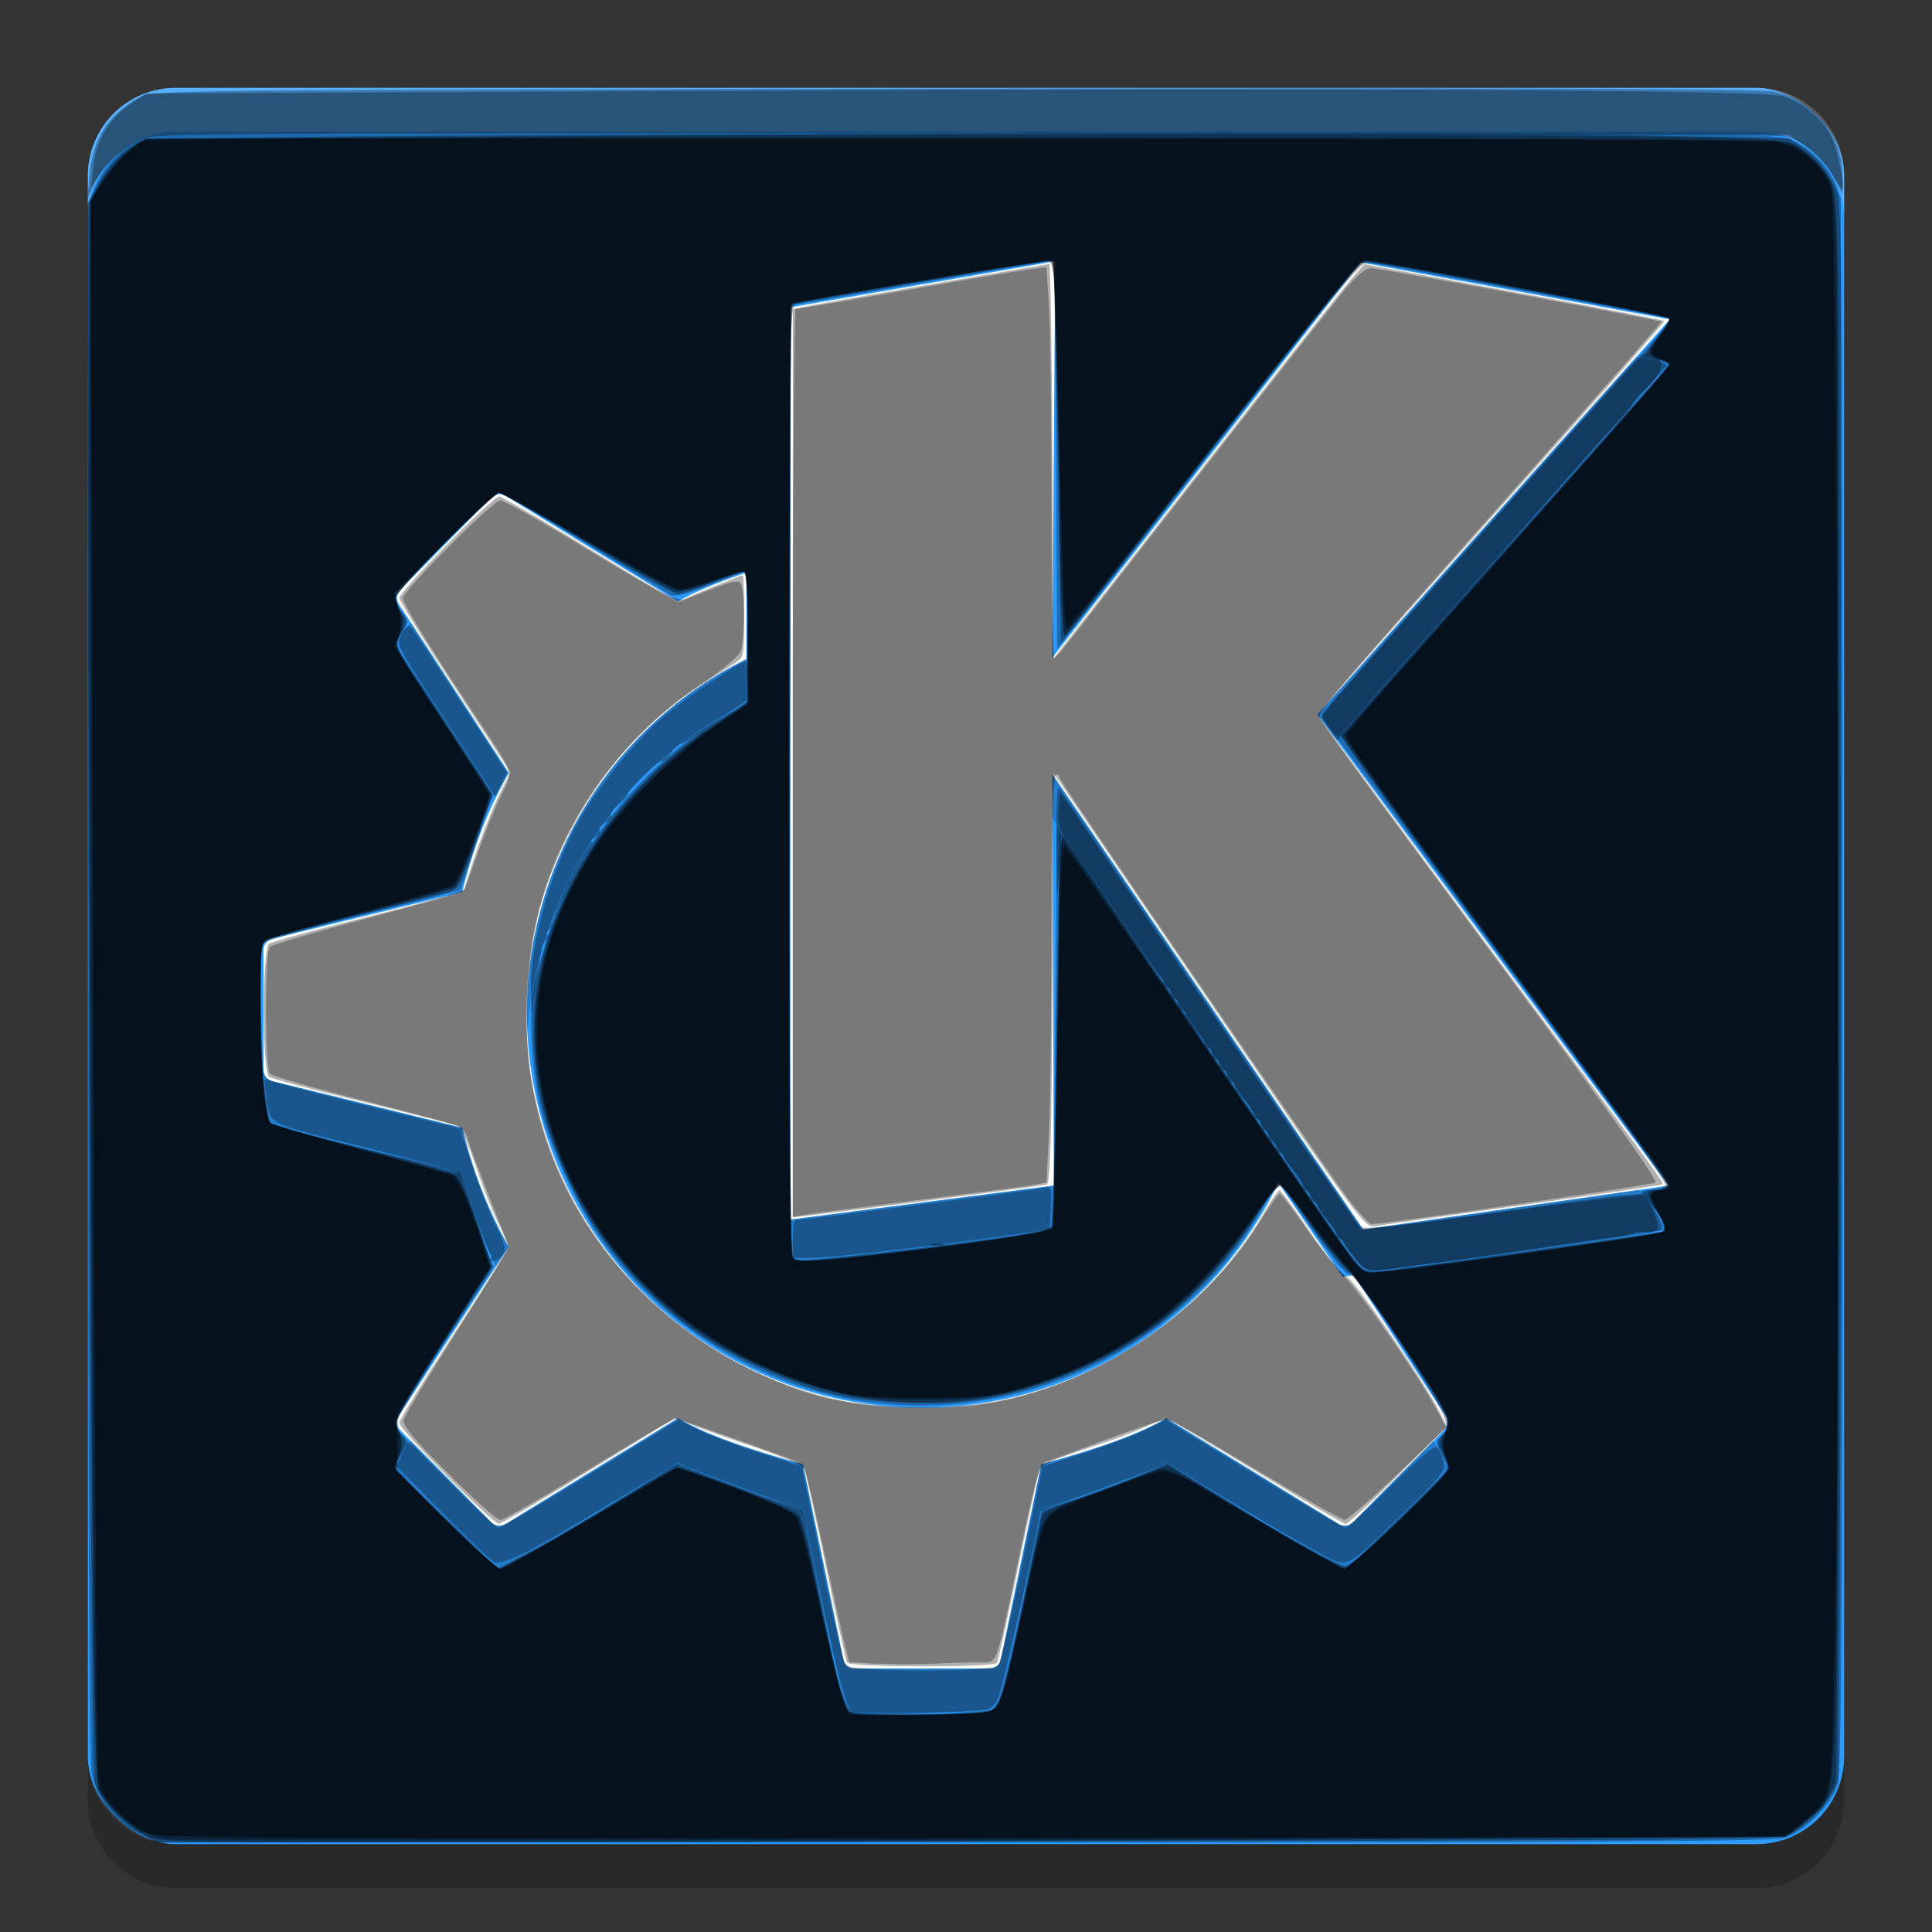 <?xml version="1.0" encoding="UTF-8" standalone="no"?>
<svg
   xmlns:dc="http://purl.org/dc/elements/1.1/"
   xmlns:cc="http://creativecommons.org/ns#"
   xmlns:rdf="http://www.w3.org/1999/02/22-rdf-syntax-ns#"
   xmlns:svg="http://www.w3.org/2000/svg"
   xmlns="http://www.w3.org/2000/svg"
   xmlns:sodipodi="http://sodipodi.sourceforge.net/DTD/sodipodi-0.dtd"
   xmlns:inkscape="http://www.inkscape.org/namespaces/inkscape"
   width="22"
   height="22"
   version="1.1"
   id="svg2"
   inkscape:version="0.91 r13725"
   sodipodi:docname="org.kde.plasma.kicker.svg">
  <rect width="100%" height="100%" fill="#333333" stroke="none"/>
  <defs
     id="defs16" />
  <sodipodi:namedview
     pagecolor="#ffffff"
     bordercolor="#666666"
     borderopacity="1"
     objecttolerance="10"
     gridtolerance="10"
     guidetolerance="10"
     inkscape:pageopacity="0"
     inkscape:pageshadow="2"
     inkscape:window-width="1366"
     inkscape:window-height="723"
     id="namedview14"
     showgrid="false"
     inkscape:zoom="23.424006"
     inkscape:cx="11"
     inkscape:cy="11"
     inkscape:window-x="0"
     inkscape:window-y="0"
     inkscape:window-maximized="1"
     inkscape:current-layer="svg2" />
  <rect
     fill="#2c9bff"
     width="20"
     height="20"
     x="-21"
     y="-21"
     rx="1"
     ry="1"
     transform="matrix(0,-1,-1,0,0,0)"
     id="rect4" />
  <path
     fill="#fff"
     opacity=".2"
     d="m2 1c-0.554 0-1 0.446-1 1v0.5c0-0.554 0.446-1 1-1h18c0.554 0 1 0.446 1 1v-0.5c0-0.554-0.446-1-1-1h-18z"
     id="path6" />
  <path
     opacity=".2"
     d="m2 21.5c-0.554 0-1-0.446-1-1v-0.5c0 0.554 0.446 1 1 1h18c0.554 0 1-0.446 1-1v0.5c0 0.554-0.446 1-1 1h-18z"
     id="path8" />
  <path
     style="opacity:0.2"
     d="M 12.016,3.475 9,4 V 14.387 L 12,14 11.984,9.318 15.523,14.5 19,14 15,8.637 l 4.014,-4.5 -3.52,-0.648 -3.51,4.5 z M 5.674,6.127 c -0.029,0.002 -0.056,0.015 -0.078,0.037 l -1.035,1.047 c -0.045,0.045 -0.052,0.116 -0.018,0.17 l 1.25,1.92 C 5.557,9.719 5.379,10.178 5.264,10.658 L 3.105,11.188 C 3.046,11.202 3,11.256 3,11.318 V 12 12.682 c 0,0.062 0.046,0.116 0.105,0.131 l 2.158,0.529 c 0.115,0.48 0.293,0.939 0.529,1.357 l -1.25,1.92 c -0.035,0.054 -0.027,0.125 0.018,0.17 l 1.035,1.047 c 0.044,0.044 0.111,0.048 0.164,0.016 L 7.719,16.65 c 0.384,0.224 0.986,0.404 1.424,0.523 l 0.459,2.217 C 9.614,19.455 9.665,19.5 9.729,19.5 H 10.5 11.271 c 0.063,0 0.114,-0.045 0.127,-0.109 l 0.459,-2.217 c 0.438,-0.119 1.04,-0.3 1.424,-0.523 l 1.959,1.201 c 0.053,0.032 0.12,0.028 0.164,-0.016 l 1.035,-1.047 c 0.045,-0.045 0.052,-0.116 0.018,-0.17 l -1.041,-1.6 -0.129,0.02 -0.73,-1.07 c -0.746,1.564 -2.324,2.561 -4.057,2.562 -2.485,0 -4.5,-2.015 -4.5,-4.5 C 6.001,10.323 6.97,8.763 8.5,8.004 V 7.021 C 8.215,7.117 7.934,7.224 7.719,7.35 L 5.76,6.148 c -0.026,-0.016 -0.057,-0.024 -0.086,-0.021 z"
     id="path10" />
  <path
     style="fill:#ffffff"
     d="M 12.016 2.975 L 9 3.5 L 9 13.887 L 12 13.5 L 11.984 8.818 L 15.523 14 L 19 13.5 L 15 8.137 L 19.014 3.637 L 15.494 2.988 L 11.984 7.488 L 12.016 2.975 z M 5.674 5.627 C 5.645 5.629 5.618 5.642 5.596 5.664 L 4.561 6.711 C 4.516 6.756 4.508 6.827 4.543 6.881 L 5.793 8.801 C 5.557 9.219 5.379 9.678 5.264 10.158 L 3.105 10.688 C 3.046 10.702 3 10.756 3 10.818 L 3 11.5 L 3 12.182 C 3 12.244 3.046 12.298 3.105 12.312 L 5.264 12.842 C 5.379 13.322 5.557 13.781 5.793 14.199 L 4.543 16.119 C 4.508 16.173 4.516 16.244 4.561 16.289 L 5.596 17.336 C 5.639 17.38 5.707 17.384 5.76 17.352 L 7.719 16.15 C 8.103 16.374 8.704 16.554 9.143 16.674 L 9.602 18.891 C 9.614 18.955 9.665 19 9.729 19 L 10.5 19 L 11.271 19 C 11.335 19 11.386 18.955 11.398 18.891 L 11.857 16.674 C 12.296 16.554 12.897 16.374 13.281 16.15 L 15.24 17.352 C 15.293 17.384 15.361 17.38 15.404 17.336 L 16.439 16.289 C 16.484 16.244 16.492 16.173 16.457 16.119 L 15.416 14.52 L 15.287 14.539 L 14.557 13.469 C 13.811 15.033 12.233 16.029 10.5 16.031 C 8.015 16.031 6 14.017 6 11.531 C 6.001 9.823 6.97 8.263 8.5 7.504 L 8.5 6.521 C 8.215 6.617 7.934 6.724 7.719 6.85 L 5.76 5.648 C 5.733 5.632 5.703 5.625 5.674 5.627 z"
     id="path12" />
  <path
     style="opacity:1;fill:#000000;fill-opacity:0.31;stroke:none;stroke-width:1;stroke-miterlimit:4;stroke-dasharray:none;stroke-opacity:0"
     d="M 1.561,20.869 C 1.289,20.733 1.111,20.504 1.047,20.209 1.016,20.061 1.002,17.283 1.002,11.149 L 1.003,2.304 1.103,2.089 c 0.107,-0.23 0.305,-0.424 0.527,-0.517 0.114,-0.048 1.719,-0.057 9.371,-0.057 8.865,9.002e-4 9.24,0.004 9.404,0.079 0.217,0.1 0.396,0.279 0.496,0.496 0.075,0.164 0.078,0.53 0.079,9.11 7.26e-4,6.921 -0.011,8.979 -0.051,9.115 -0.069,0.231 -0.383,0.546 -0.614,0.614 -0.136,0.04 -2.246,0.052 -9.352,0.052 l -9.176,0 -0.226,-0.112 z m 9.81,-1.418 c 0.019,-0.031 0.137,-0.553 0.261,-1.16 l 0.226,-1.103 0.431,-0.135 c 0.237,-0.074 0.559,-0.193 0.715,-0.264 l 0.284,-0.129 0.981,0.602 c 0.539,0.331 1.007,0.602 1.04,0.602 0.033,0 0.316,-0.258 0.631,-0.573 l 0.571,-0.573 -0.089,-0.15 c -0.075,-0.127 -0.079,-0.158 -0.029,-0.2 0.146,-0.121 0.113,-0.202 -0.433,-1.044 -0.349,-0.539 -0.562,-0.829 -0.598,-0.816 -0.035,0.013 -0.193,-0.177 -0.422,-0.51 -0.202,-0.292 -0.373,-0.532 -0.382,-0.532 -0.009,0 -0.085,0.125 -0.171,0.277 -0.98,1.752 -3.109,2.641 -5.056,2.111 C 8.33,15.583 7.382,14.91 6.808,14.065 6.559,13.7 6.277,13.088 6.167,12.678 6.112,12.473 6.066,12.148 6.054,11.867 c -0.018,-0.406 -0.007,-0.525 0.085,-0.878 0.058,-0.225 0.166,-0.554 0.241,-0.732 C 6.699,9.487 7.41,8.665 8.144,8.217 l 0.372,-0.227 0,-0.74 c 0,-0.407 -0.012,-0.74 -0.027,-0.74 -0.015,0 -0.197,0.068 -0.405,0.151 C 7.807,6.771 7.685,6.801 7.63,6.771 7.589,6.749 7.146,6.479 6.645,6.172 6.145,5.864 5.713,5.612 5.684,5.612 c -0.075,0 -1.182,1.121 -1.181,1.196 5.221e-4,0.035 0.037,0.11 0.081,0.167 0.078,0.102 0.078,0.106 -0.007,0.222 L 4.49,7.316 5.056,8.182 5.623,9.048 5.548,9.241 C 5.507,9.347 5.425,9.587 5.366,9.775 5.306,9.963 5.251,10.124 5.243,10.134 c -0.008,0.009 -0.507,0.138 -1.109,0.285 -0.602,0.147 -1.113,0.293 -1.135,0.324 -0.064,0.092 -0.008,2.005 0.06,2.047 0.031,0.019 0.537,0.151 1.124,0.294 l 1.069,0.259 0.118,0.372 c 0.065,0.205 0.148,0.449 0.185,0.544 l 0.068,0.172 -0.56,0.859 c -0.308,0.473 -0.56,0.887 -0.56,0.92 0,0.034 0.038,0.096 0.084,0.138 0.084,0.076 0.084,0.077 0,0.195 -0.046,0.065 -0.084,0.134 -0.084,0.154 0,0.063 1.128,1.168 1.191,1.168 0.034,0 0.501,-0.27 1.038,-0.601 l 0.976,-0.601 0.35,0.149 c 0.193,0.082 0.514,0.199 0.715,0.259 l 0.365,0.11 0.208,1.014 c 0.257,1.253 0.265,1.281 0.355,1.306 0.04,0.011 0.425,0.017 0.854,0.014 0.601,-0.005 0.789,-0.02 0.816,-0.064 z m 5.896,-5.194 c 0.901,-0.129 1.653,-0.235 1.673,-0.235 0.066,0 0.035,-0.073 -0.112,-0.266 l -0.147,-0.193 0.173,-0.028 c 0.128,-0.02 0.162,-0.041 0.132,-0.08 -0.022,-0.029 -0.834,-1.118 -1.804,-2.422 C 16.211,9.731 15.373,8.606 15.318,8.533 L 15.218,8.401 17.119,6.27 19.019,4.14 18.844,4.096 18.668,4.053 18.848,3.849 C 18.947,3.737 19.021,3.638 19.012,3.63 19.003,3.621 18.247,3.478 17.331,3.311 16.415,3.144 15.626,2.998 15.578,2.987 15.504,2.971 15.208,3.328 13.763,5.18 L 12.037,7.393 12.026,5.179 c -0.006,-1.218 -0.022,-2.214 -0.036,-2.214 -0.014,0 -0.684,0.115 -1.49,0.256 -0.806,0.141 -1.476,0.256 -1.49,0.256 -0.03,0 -0.035,10.863 -0.004,10.893 0.018,0.018 2.183,-0.245 2.776,-0.337 l 0.213,-0.033 0.021,-2.298 0.021,-2.298 1.683,2.469 c 0.925,1.358 1.711,2.503 1.746,2.544 0.035,0.041 0.086,0.075 0.113,0.075 0.027,0 0.787,-0.106 1.687,-0.235 z"
     id="path3346"
     inkscape:connector-curvature="0" />
  <path
     style="opacity:1;fill:#000000;fill-opacity:0.31;stroke:none;stroke-width:1;stroke-miterlimit:4;stroke-dasharray:none;stroke-opacity:0"
     d="M 1.593,20.876 C 1.362,20.753 1.148,20.511 1.082,20.298 1.05,20.194 1.029,17.456 1.013,11.246 L 0.991,2.343 1.099,2.131 C 1.223,1.889 1.435,1.671 1.621,1.595 1.775,1.532 16.363,1.489 18.854,1.544 l 1.523,0.034 0.183,0.128 c 0.111,0.078 0.226,0.212 0.292,0.34 l 0.109,0.212 0,8.924 c 0,4.908 -0.015,8.993 -0.033,9.079 -0.041,0.192 -0.316,0.512 -0.531,0.617 -0.155,0.076 -0.517,0.079 -9.383,0.091 l -9.221,0.012 -0.199,-0.106 z m 9.738,-1.413 c 0.056,-0.056 0.172,-0.516 0.376,-1.489 l 0.16,-0.766 0.384,-0.135 c 0.211,-0.074 0.533,-0.195 0.716,-0.268 l 0.331,-0.133 0.458,0.283 c 0.714,0.441 1.149,0.694 1.38,0.801 l 0.213,0.098 0.579,-0.561 0.579,-0.561 -0.076,-0.159 c -0.071,-0.149 -0.071,-0.164 -0.004,-0.238 0.123,-0.136 0.149,-0.081 -0.579,-1.193 -0.235,-0.358 -0.45,-0.651 -0.478,-0.651 -0.049,0 -0.315,-0.337 -0.614,-0.777 -0.075,-0.11 -0.154,-0.211 -0.175,-0.225 -0.021,-0.013 -0.14,0.144 -0.264,0.349 -0.244,0.403 -0.723,0.935 -1.116,1.237 -0.543,0.418 -1.376,0.766 -2.08,0.869 -0.479,0.07 -1.252,0.032 -1.709,-0.085 C 8.988,15.753 8.211,15.386 7.875,15.135 7.325,14.723 6.827,14.148 6.561,13.616 6.204,12.904 6.082,12.425 6.075,11.72 6.07,11.172 6.193,10.684 6.489,10.074 6.823,9.386 7.435,8.702 8.12,8.25 l 0.395,-0.26 0,-0.741 c 0,-0.452 -0.016,-0.741 -0.042,-0.741 -0.023,0 -0.187,0.058 -0.364,0.128 C 7.932,6.707 7.756,6.765 7.718,6.765 7.679,6.765 7.218,6.506 6.692,6.189 6.167,5.872 5.713,5.612 5.685,5.612 c -0.076,0 -1.182,1.12 -1.182,1.197 0,0.036 0.032,0.11 0.071,0.165 0.066,0.094 0.066,0.11 -0.004,0.239 l -0.075,0.139 0.422,0.635 C 5.148,8.336 5.399,8.718 5.472,8.836 L 5.606,9.049 5.424,9.579 C 5.276,10.011 5.223,10.116 5.141,10.147 c -0.055,0.021 -0.524,0.142 -1.042,0.271 -0.518,0.129 -0.985,0.252 -1.037,0.275 -0.094,0.04 -0.096,0.057 -0.096,0.712 0,0.369 0.023,0.83 0.051,1.025 l 0.051,0.354 0.194,0.064 c 0.107,0.035 0.587,0.16 1.066,0.277 0.479,0.117 0.886,0.228 0.904,0.246 0.018,0.018 0.109,0.264 0.203,0.546 l 0.171,0.512 -0.551,0.857 c -0.303,0.471 -0.551,0.883 -0.551,0.914 0,0.032 0.032,0.092 0.071,0.135 0.066,0.073 0.065,0.088 -0.01,0.229 l -0.081,0.151 0.59,0.573 0.59,0.573 0.392,-0.204 c 0.216,-0.112 0.676,-0.38 1.022,-0.594 l 0.63,-0.389 0.629,0.234 c 0.346,0.129 0.668,0.25 0.716,0.27 0.073,0.03 0.109,0.147 0.227,0.735 0.207,1.032 0.3,1.411 0.375,1.524 l 0.067,0.101 0.784,-0.016 c 0.465,-0.009 0.802,-0.034 0.828,-0.06 z m 4.578,-5.013 c 1.282,-0.17 2.89,-0.391 2.969,-0.408 0.11,-0.024 0.096,-0.096 -0.058,-0.305 -0.124,-0.168 -0.124,-0.184 -0.004,-0.185 0.053,-3.42e-4 0.12,-0.016 0.15,-0.035 0.039,-0.025 -0.482,-0.755 -1.829,-2.562 -1.036,-1.39 -1.874,-2.551 -1.862,-2.58 0.012,-0.029 0.861,-0.993 1.888,-2.144 l 1.867,-2.092 -0.144,-0.039 c -0.079,-0.022 -0.151,-0.045 -0.16,-0.051 -0.009,-0.006 0.057,-0.1 0.145,-0.207 0.088,-0.108 0.152,-0.204 0.142,-0.214 -0.017,-0.017 -0.799,-0.167 -2.784,-0.536 -0.396,-0.074 -0.735,-0.118 -0.752,-0.098 -0.071,0.078 -1.276,1.61 -2.306,2.931 l -1.089,1.396 -0.037,-2.167 c -0.02,-1.192 -0.043,-2.174 -0.051,-2.182 -0.014,-0.015 -2.792,0.449 -2.933,0.49 -0.071,0.021 -0.075,0.313 -0.074,5.366 3.415e-4,2.939 0.012,5.388 0.027,5.442 0.025,0.092 0.041,0.096 0.288,0.072 1.219,-0.12 2.628,-0.302 2.673,-0.346 0.012,-0.012 0.035,-0.861 0.05,-1.887 0.015,-1.025 0.031,-2.037 0.034,-2.248 l 0.007,-0.384 0.081,0.107 c 0.045,0.059 0.709,1.029 1.476,2.156 1.752,2.575 1.88,2.754 1.965,2.754 0.006,0 0.151,-0.019 0.323,-0.041 z"
     id="path3348"
     inkscape:connector-curvature="0" />
  <path
     style="opacity:1;fill:#000000;fill-opacity:0.31;stroke:none;stroke-width:1;stroke-miterlimit:4;stroke-dasharray:none;stroke-opacity:0"
     d="m 1.019,1.994 c 0.037,-0.417 0.221,-0.7 0.58,-0.891 0.144,-0.077 0.466,-0.08 9.264,-0.093 6.569,-0.009 9.176,1.789e-4 9.336,0.034 0.453,0.097 0.782,0.501 0.782,0.958 l -3.4e-5,0.216 -0.09,-0.182 C 20.784,1.819 20.548,1.614 20.341,1.556 20.246,1.53 16.824,1.514 10.979,1.514 2.753,1.514 1.75,1.521 1.609,1.58 1.401,1.667 1.183,1.877 1.079,2.09 L 0.996,2.261 1.019,1.994 Z"
     id="path3350"
     inkscape:connector-curvature="0" />
  <path
     style="opacity:1;fill:#000000;fill-opacity:0.31;stroke:none;stroke-width:1;stroke-miterlimit:4;stroke-dasharray:none;stroke-opacity:0"
     d="m 15.135,8.297 c -0.052,-0.07 -0.088,-0.145 -0.08,-0.167 0.007,-0.022 0.826,-0.951 1.818,-2.064 l 1.805,-2.024 0.149,0.046 c 0.082,0.025 0.149,0.057 0.149,0.072 0,0.014 -0.771,0.89 -1.713,1.946 -0.942,1.056 -1.785,2.01 -1.873,2.119 l -0.16,0.2 -0.094,-0.127 z"
     id="path3352"
     inkscape:connector-curvature="0" />
  <path
     style="opacity:1;fill:#000000;fill-opacity:0.31;stroke:none;stroke-width:1;stroke-miterlimit:4;stroke-dasharray:none;stroke-opacity:0"
     d="M 15.483,14.392 C 15.342,14.234 15.102,13.89 13.661,11.781 12.891,10.654 12.22,9.674 12.17,9.604 l -0.09,-0.128 -0.024,0.448 c -0.021,0.398 -0.024,0.368 -0.029,-0.272 -0.003,-0.396 0.011,-0.703 0.03,-0.683 0.019,0.02 0.788,1.142 1.709,2.492 0.921,1.35 1.696,2.478 1.722,2.506 0.038,0.039 0.407,-4.27e-4 1.628,-0.175 1.437,-0.206 1.584,-0.22 1.631,-0.158 0.107,0.142 0.2,0.344 0.173,0.372 -0.022,0.022 -2.023,0.309 -3.177,0.455 -0.146,0.018 -0.193,0.006 -0.261,-0.069 z"
     id="path3354"
     inkscape:connector-curvature="0" />
  <path
     style="opacity:1;fill:#000000;fill-opacity:0.31;stroke:none;stroke-width:1;stroke-miterlimit:4;stroke-dasharray:none;stroke-opacity:0"
     d="m 9.028,14.108 c 0,-0.117 0.012,-0.213 0.027,-0.213 0.066,0 2.736,-0.345 2.825,-0.365 0.095,-0.021 0.098,-0.014 0.085,0.225 l -0.013,0.247 -0.49,0.073 c -0.697,0.103 -1.999,0.248 -2.235,0.248 l -0.2,0 0,-0.213 z"
     id="path3356"
     inkscape:connector-curvature="0" />
  <path
     style="opacity:1;fill:#000000;fill-opacity:0.31;stroke:none;stroke-width:1;stroke-miterlimit:4;stroke-dasharray:none;stroke-opacity:0"
     d="M 1.642,20.891 C 1.44,20.77 1.223,20.56 1.139,20.405 1.077,20.29 1.067,19.752 1.04,15.111 0.99,6.543 0.994,2.39 1.053,2.252 1.153,2.021 1.344,1.777 1.499,1.681 l 0.157,-0.097 5.425,-0.038 c 5.258,-0.037 12.377,-0.015 13.025,0.04 0.282,0.024 0.338,0.044 0.491,0.175 0.095,0.081 0.21,0.222 0.257,0.312 0.083,0.162 0.084,0.301 0.084,9.121 0,5.463 -0.016,9.011 -0.04,9.096 -0.048,0.167 -0.215,0.375 -0.419,0.521 l -0.149,0.107 -4.893,0.027 c -2.691,0.015 -6.863,0.029 -9.269,0.032 -4.371,0.005 -4.376,0.005 -4.525,-0.084 z m 9.606,-1.4 c 0.137,-0.038 0.17,-0.14 0.408,-1.243 0.104,-0.481 0.198,-0.914 0.209,-0.962 0.015,-0.065 0.1,-0.113 0.331,-0.187 0.171,-0.055 0.488,-0.172 0.706,-0.259 l 0.395,-0.159 0.48,0.298 c 0.506,0.314 1.366,0.805 1.498,0.855 0.06,0.023 0.206,-0.093 0.646,-0.515 0.312,-0.299 0.57,-0.573 0.572,-0.608 0.002,-0.035 -0.023,-0.112 -0.055,-0.17 -0.051,-0.092 -0.05,-0.122 0.012,-0.226 0.068,-0.115 0.066,-0.128 -0.031,-0.299 -0.256,-0.449 -0.916,-1.407 -1.084,-1.574 -0.102,-0.102 -0.295,-0.341 -0.428,-0.531 -0.133,-0.191 -0.268,-0.368 -0.299,-0.394 -0.045,-0.037 -0.117,0.042 -0.345,0.378 -0.526,0.778 -1.093,1.275 -1.877,1.646 -1.283,0.607 -2.669,0.573 -3.968,-0.098 C 6.942,14.682 5.989,13.063 6.096,11.504 6.179,10.296 6.961,9.045 8.12,8.266 l 0.395,-0.265 0,-0.746 c 0,-0.432 -0.017,-0.746 -0.04,-0.746 -0.022,0 -0.195,0.057 -0.384,0.127 C 7.898,6.707 7.715,6.75 7.673,6.735 7.631,6.719 7.179,6.461 6.667,6.16 6.155,5.859 5.713,5.612 5.684,5.612 c -0.076,0 -1.182,1.121 -1.18,1.196 8.32e-4,0.035 0.028,0.11 0.059,0.168 0.049,0.089 0.048,0.125 -0.009,0.244 L 4.488,7.36 4.738,7.735 C 4.875,7.941 5.125,8.322 5.294,8.581 L 5.6,9.052 5.417,9.557 c -0.1,0.278 -0.199,0.523 -0.22,0.544 -0.021,0.021 -0.488,0.153 -1.039,0.293 -0.55,0.14 -1.044,0.274 -1.097,0.297 -0.094,0.042 -0.096,0.057 -0.095,0.759 8.286e-4,0.701 0.053,1.278 0.122,1.346 0.019,0.019 0.494,0.15 1.055,0.292 0.561,0.142 1.044,0.28 1.071,0.308 0.028,0.028 0.126,0.27 0.217,0.538 l 0.167,0.487 -0.53,0.829 c -0.291,0.456 -0.541,0.858 -0.554,0.892 -0.013,0.035 0.001,0.11 0.032,0.168 0.046,0.087 0.047,0.132 0.001,0.259 l -0.055,0.153 0.442,0.446 c 0.243,0.245 0.514,0.504 0.601,0.574 l 0.159,0.128 0.438,-0.245 c 0.241,-0.135 0.684,-0.395 0.985,-0.579 0.301,-0.184 0.57,-0.334 0.598,-0.335 0.028,-2.13e-4 0.346,0.109 0.707,0.244 0.477,0.177 0.666,0.268 0.694,0.331 0.021,0.048 0.123,0.491 0.227,0.985 0.104,0.494 0.221,0.979 0.261,1.078 l 0.072,0.18 0.732,-0.004 c 0.402,-0.002 0.78,-0.018 0.839,-0.034 z m 6.023,-5.214 c 0.855,-0.118 1.589,-0.225 1.63,-0.238 0.098,-0.03 0.095,-0.053 -0.032,-0.24 -0.134,-0.197 -0.134,-0.247 -0.003,-0.247 0.057,0 0.114,-0.016 0.127,-0.037 0.012,-0.02 -0.089,-0.188 -0.226,-0.374 -0.137,-0.185 -0.726,-0.981 -1.31,-1.767 C 16.873,10.589 16.142,9.592 15.832,9.16 L 15.267,8.374 15.595,8.006 c 0.18,-0.202 1.019,-1.143 1.864,-2.09 0.845,-0.948 1.543,-1.74 1.551,-1.761 0.008,-0.021 -0.045,-0.05 -0.117,-0.064 -0.072,-0.014 -0.132,-0.044 -0.132,-0.066 0,-0.022 0.061,-0.116 0.135,-0.208 0.074,-0.093 0.124,-0.179 0.111,-0.192 -0.031,-0.031 -3.361,-0.659 -3.496,-0.659 -0.029,0 -1.024,1.253 -2.558,3.221 L 12.123,7.252 12.095,6.998 c -0.015,-0.14 -0.03,-0.657 -0.032,-1.151 -0.003,-0.493 -0.017,-1.343 -0.033,-1.889 -0.027,-0.97 -0.03,-0.993 -0.117,-0.991 -0.049,9.919e-4 -0.723,0.112 -1.498,0.246 L 9.006,3.458 8.995,8.891 c -0.01,4.953 -0.005,5.435 0.058,5.459 0.151,0.058 2.871,-0.29 2.923,-0.374 0.016,-0.027 0.044,-1.06 0.062,-2.295 0.018,-1.236 0.044,-2.218 0.059,-2.181 0.038,0.095 3.087,4.558 3.302,4.833 0.078,0.1 0.161,0.16 0.221,0.16 0.053,0 0.795,-0.097 1.651,-0.215 z"
     id="path3358"
     inkscape:connector-curvature="0" />
  <path
     style="opacity:1;fill:#000000;fill-opacity:0.31;stroke:none;stroke-width:1;stroke-miterlimit:4;stroke-dasharray:none;stroke-opacity:0"
     d="M 1.916,20.943 C 1.662,20.912 1.403,20.755 1.231,20.529 L 1.111,20.372 1.081,19.108 C 1.065,18.412 1.045,14.347 1.037,10.074 L 1.023,2.304 1.138,2.108 C 1.201,2 1.329,1.844 1.421,1.761 L 1.588,1.61 3.269,1.58 c 0.925,-0.016 5.13,-0.024 9.344,-0.016 7.382,0.014 7.669,0.017 7.824,0.094 0.088,0.044 0.221,0.157 0.296,0.251 0.13,0.164 0.137,0.194 0.173,0.71 0.02,0.296 0.031,4.391 0.024,9.099 -0.014,9.639 0.024,8.666 -0.354,8.998 l -0.194,0.171 -0.693,0.025 c -0.977,0.035 -17.509,0.064 -17.773,0.031 z m 9.289,-1.441 c 0.182,-0.036 0.209,-0.106 0.427,-1.125 0.276,-1.286 0.171,-1.123 0.897,-1.396 0.34,-0.128 0.658,-0.242 0.706,-0.254 0.059,-0.014 0.298,0.107 0.747,0.381 0.363,0.221 0.809,0.484 0.992,0.584 l 0.332,0.182 0.138,-0.108 c 0.244,-0.191 1.056,-1 1.056,-1.052 0,-0.027 -0.021,-0.09 -0.047,-0.139 -0.035,-0.066 -0.034,-0.13 0.006,-0.25 0.049,-0.15 0.044,-0.177 -0.066,-0.367 -0.221,-0.382 -0.882,-1.34 -1.034,-1.499 -0.083,-0.087 -0.281,-0.334 -0.441,-0.549 -0.159,-0.215 -0.308,-0.402 -0.331,-0.416 -0.023,-0.014 -0.163,0.152 -0.311,0.369 -0.323,0.471 -0.816,0.999 -1.169,1.249 -0.493,0.351 -1.165,0.646 -1.741,0.764 -0.407,0.084 -1.316,0.088 -1.696,0.007 C 7.772,15.48 6.354,13.99 6.123,12.157 6.011,11.273 6.259,10.381 6.859,9.511 7.121,9.131 7.75,8.52 8.174,8.235 L 8.494,8.02 8.506,7.264 c 0.008,-0.548 -0.002,-0.755 -0.038,-0.755 -0.027,0 -0.182,0.048 -0.345,0.107 -0.163,0.059 -0.336,0.107 -0.386,0.107 -0.05,0 -0.52,-0.25 -1.046,-0.555 C 6.166,5.862 5.712,5.612 5.684,5.612 c -0.028,0 -0.309,0.258 -0.624,0.574 l -0.573,0.574 0.056,0.171 c 0.045,0.137 0.046,0.196 0.004,0.299 -0.029,0.07 -0.038,0.153 -0.02,0.184 0.018,0.031 0.263,0.408 0.544,0.837 L 5.582,9.032 5.529,9.211 C 5.433,9.536 5.226,10.044 5.171,10.089 c -0.03,0.025 -0.504,0.163 -1.055,0.308 -0.551,0.145 -1.035,0.281 -1.076,0.302 -0.067,0.035 -0.075,0.118 -0.074,0.774 3.032e-4,0.69 0.051,1.251 0.12,1.321 0.017,0.017 0.472,0.148 1.011,0.292 0.54,0.144 1.014,0.272 1.055,0.284 0.074,0.022 0.156,0.21 0.333,0.762 l 0.096,0.301 -0.445,0.702 c -0.702,1.106 -0.654,1.012 -0.597,1.17 0.037,0.103 0.038,0.172 0.001,0.277 l -0.049,0.139 0.486,0.49 c 0.267,0.269 0.539,0.528 0.604,0.575 l 0.118,0.086 0.33,-0.181 c 0.182,-0.099 0.634,-0.362 1.005,-0.583 l 0.675,-0.402 0.192,0.066 c 0.625,0.213 1.14,0.436 1.19,0.515 0.031,0.048 0.126,0.424 0.211,0.835 0.151,0.727 0.241,1.089 0.323,1.304 l 0.04,0.105 0.7,0 c 0.385,0 0.762,-0.012 0.838,-0.028 z m 6.297,-5.25 c 0.775,-0.107 1.426,-0.21 1.447,-0.23 0.022,-0.021 -0.011,-0.12 -0.077,-0.231 -0.096,-0.164 -0.104,-0.199 -0.048,-0.216 0.219,-0.069 0.21,-0.055 0.127,-0.181 -0.042,-0.064 -0.596,-0.818 -1.231,-1.675 -1.792,-2.419 -2.42,-3.301 -2.396,-3.363 0.012,-0.031 0.843,-0.979 1.847,-2.107 1.004,-1.127 1.831,-2.066 1.838,-2.085 0.007,-0.019 -0.047,-0.056 -0.121,-0.082 -0.143,-0.05 -0.143,-0.057 0.036,-0.295 0.058,-0.077 0.095,-0.15 0.082,-0.163 -0.038,-0.038 -3.313,-0.658 -3.475,-0.658 -0.053,0 -0.599,0.678 -2.362,2.934 -0.573,0.733 -1.048,1.327 -1.056,1.319 -0.008,-0.008 -0.033,-0.962 -0.057,-2.12 -0.023,-1.158 -0.053,-2.116 -0.065,-2.129 -0.021,-0.021 -2.131,0.319 -2.737,0.44 l -0.249,0.05 -0.01,5.399 c -0.006,3.228 0.006,5.424 0.029,5.461 0.034,0.054 0.134,0.052 0.771,-0.013 1.034,-0.106 2.144,-0.272 2.177,-0.327 0.032,-0.052 0.085,-2.293 0.085,-3.602 0,-0.731 0.009,-0.847 0.059,-0.793 0.033,0.034 0.602,0.86 1.266,1.834 1.568,2.302 1.954,2.86 2.064,2.982 0.11,0.122 0.062,0.126 2.054,-0.149 z"
     id="path3360"
     inkscape:connector-curvature="0" />
  <path
     style="opacity:1;fill:#000000;fill-opacity:0.31;stroke:none;stroke-width:1;stroke-miterlimit:4;stroke-dasharray:none;stroke-opacity:0"
     d="M 9.643,19.377 C 9.576,19.219 9.439,18.641 9.24,17.682 9.17,17.348 9.123,17.21 9.067,17.18 9.024,17.157 8.702,17.032 8.35,16.902 L 7.711,16.666 6.971,17.11 c -0.979,0.588 -1.254,0.725 -1.349,0.673 -0.041,-0.023 -0.308,-0.278 -0.594,-0.567 l -0.52,-0.526 0.073,-0.138 0.073,-0.138 0.489,0.491 c 0.269,0.27 0.51,0.491 0.536,0.491 0.026,0 0.497,-0.276 1.047,-0.614 l 1,-0.614 0.211,0.107 c 0.116,0.059 0.432,0.179 0.702,0.266 l 0.491,0.159 0.227,1.102 c 0.125,0.606 0.248,1.128 0.274,1.159 0.066,0.08 1.67,0.083 1.736,0.003 0.025,-0.03 0.148,-0.551 0.274,-1.159 l 0.229,-1.105 0.491,-0.159 c 0.27,-0.087 0.586,-0.207 0.702,-0.266 l 0.211,-0.107 1.001,0.614 c 0.551,0.338 1.021,0.614 1.045,0.614 0.024,0 0.26,-0.215 0.524,-0.479 0.306,-0.305 0.495,-0.464 0.521,-0.438 0.022,0.023 0.054,0.095 0.07,0.162 0.027,0.111 -0.008,0.157 -0.456,0.59 -0.676,0.654 -0.617,0.624 -0.931,0.465 -0.144,-0.072 -0.596,-0.334 -1.005,-0.58 l -0.744,-0.448 -0.725,0.268 -0.725,0.268 -0.027,0.149 c -0.08,0.436 -0.415,1.895 -0.456,1.985 -0.026,0.058 -0.079,0.114 -0.116,0.125 -0.038,0.011 -0.399,0.033 -0.804,0.049 l -0.736,0.03 -0.069,-0.164 z"
     id="path3362"
     inkscape:connector-curvature="0" />
  <path
     style="opacity:1;fill:#000000;fill-opacity:0.31;stroke:none;stroke-width:1;stroke-miterlimit:4;stroke-dasharray:none;stroke-opacity:0"
     d="M 9.647,18.933 C 9.633,18.911 9.526,18.425 9.409,17.855 9.291,17.285 9.181,16.783 9.163,16.74 9.141,16.686 8.965,16.605 8.599,16.481 8.307,16.382 7.981,16.266 7.875,16.224 l -0.192,-0.076 -0.978,0.602 c -0.538,0.331 -0.999,0.602 -1.025,0.602 -0.068,0 -1.134,-1.079 -1.134,-1.148 0,-0.032 0.279,-0.485 0.619,-1.008 0.34,-0.522 0.619,-0.972 0.619,-1 0,-0.027 -0.049,-0.146 -0.108,-0.264 C 5.615,13.816 5.501,13.525 5.421,13.287 5.341,13.049 5.251,12.841 5.22,12.825 5.189,12.808 4.703,12.684 4.14,12.548 3.576,12.413 3.091,12.283 3.062,12.261 c -0.076,-0.059 -0.076,-1.454 0,-1.514 0.029,-0.023 0.54,-0.163 1.135,-0.31 0.595,-0.148 1.087,-0.29 1.094,-0.316 0.075,-0.285 0.274,-0.829 0.385,-1.051 L 5.813,8.793 5.182,7.832 C 4.835,7.304 4.549,6.845 4.548,6.811 4.544,6.738 5.608,5.655 5.684,5.655 c 0.03,0 0.498,0.271 1.04,0.603 0.936,0.573 0.992,0.601 1.101,0.549 0.126,-0.059 0.614,-0.256 0.635,-0.256 0.007,0 0.013,0.211 0.013,0.469 0,0.465 -7.94e-4,0.469 -0.117,0.54 -0.065,0.039 -0.242,0.153 -0.395,0.252 -0.855,0.556 -1.532,1.503 -1.816,2.539 -0.139,0.505 -0.188,1.363 -0.107,1.867 0.302,1.883 1.716,3.355 3.596,3.743 0.458,0.094 1.274,0.088 1.763,-0.013 1.253,-0.26 2.388,-1.074 3.007,-2.156 0.075,-0.131 0.15,-0.238 0.166,-0.238 0.016,6.24e-4 0.173,0.214 0.349,0.474 0.176,0.26 0.363,0.49 0.416,0.51 0.09,0.035 0.917,1.244 1.071,1.567 l 0.067,0.14 -0.552,0.554 c -0.304,0.304 -0.572,0.554 -0.597,0.554 -0.025,0 -0.483,-0.269 -1.019,-0.598 -0.536,-0.329 -0.997,-0.598 -1.026,-0.598 -0.028,0 -0.137,0.042 -0.241,0.093 -0.104,0.051 -0.409,0.164 -0.678,0.25 -0.343,0.11 -0.499,0.181 -0.522,0.238 -0.018,0.044 -0.129,0.548 -0.247,1.119 -0.118,0.571 -0.225,1.056 -0.238,1.078 -0.033,0.054 -1.672,0.052 -1.705,-0.002 l 0,0 z"
     id="path3364"
     inkscape:connector-curvature="0" />
  <path
     style="opacity:1;fill:#000000;fill-opacity:0.31;stroke:none;stroke-width:1;stroke-miterlimit:4;stroke-dasharray:none;stroke-opacity:0"
     d="m 13.764,11.39 -1.769,-2.59 -0.011,2.335 c -0.009,1.814 -0.023,2.339 -0.064,2.353 -0.043,0.014 -1.819,0.246 -2.689,0.351 l -0.203,0.024 0,-5.171 0,-5.171 0.096,-0.022 c 0.111,-0.026 2.787,-0.492 2.824,-0.492 0.014,0 0.03,1.011 0.036,2.248 l 0.011,2.248 1.629,-2.088 C 14.52,4.268 15.317,3.256 15.396,3.169 l 0.143,-0.16 1.7,0.315 c 0.935,0.173 1.706,0.322 1.713,0.331 0.007,0.008 -0.878,1.013 -1.966,2.232 -1.089,1.219 -1.98,2.232 -1.98,2.25 0,0.019 0.841,1.163 1.87,2.544 2.023,2.715 2.074,2.786 2.052,2.806 -0.008,0.007 -0.717,0.112 -1.574,0.233 -0.857,0.12 -1.617,0.229 -1.689,0.241 -0.13,0.021 -0.139,0.009 -1.9,-2.569 z"
     id="path3366"
     inkscape:connector-curvature="0" />
  <path
     style="opacity:1;fill:#000000;fill-opacity:0.31;stroke:none;stroke-width:1;stroke-miterlimit:4;stroke-dasharray:none;stroke-opacity:0"
     d="m 5.584,14.336 c 0.015,-0.015 0.012,-0.049 -0.009,-0.075 C 5.555,14.236 5.476,14.026 5.4,13.795 5.297,13.484 5.238,13.366 5.17,13.338 5.12,13.317 4.695,13.203 4.225,13.083 2.966,12.764 3.087,12.828 3.028,12.448 c -0.024,-0.152 -0.018,-0.18 0.029,-0.151 0.032,0.02 0.536,0.153 1.12,0.295 l 1.062,0.259 0.14,0.429 c 0.077,0.236 0.198,0.543 0.268,0.682 0.107,0.212 0.119,0.265 0.074,0.327 -0.03,0.041 -0.079,0.074 -0.11,0.074 -0.031,0 -0.043,-0.013 -0.028,-0.028 z"
     id="path3368"
     inkscape:connector-curvature="0" />
  <path
     style="opacity:1;fill:#000000;fill-opacity:0.31;stroke:none;stroke-width:1;stroke-miterlimit:4;stroke-dasharray:none;stroke-opacity:0"
     d="M 6.046,11.269 C 6.037,10.717 6.288,9.859 6.624,9.292 6.869,8.879 7.283,8.384 7.606,8.12 7.867,7.907 8.433,7.533 8.495,7.533 c 0.013,0 0.019,0.1 0.011,0.223 L 8.494,7.979 8.152,8.222 C 7.965,8.356 7.787,8.467 7.759,8.469 c -0.029,0.002 -0.084,0.051 -0.122,0.11 -0.038,0.058 -0.084,0.098 -0.101,0.087 -0.035,-0.021 -0.4,0.336 -0.389,0.381 0.004,0.016 -0.042,0.067 -0.103,0.115 -0.06,0.047 -0.099,0.103 -0.086,0.123 0.013,0.02 -0.017,0.058 -0.065,0.084 -0.048,0.026 -0.077,0.064 -0.064,0.085 0.013,0.021 -0.011,0.058 -0.052,0.082 -0.042,0.024 -0.06,0.045 -0.041,0.045 0.019,7.142e-4 -0.003,0.054 -0.049,0.119 -0.104,0.146 -0.436,0.821 -0.404,0.821 0.013,0 -5.478e-4,0.029 -0.03,0.064 -0.029,0.035 -0.039,0.064 -0.021,0.064 0.017,0 0.012,0.024 -0.012,0.053 -0.024,0.029 -0.046,0.068 -0.048,0.085 -0.002,0.018 -0.005,0.037 -0.007,0.043 -0.006,0.021 -0.045,0.272 -0.079,0.502 l -0.035,0.235 -0.005,-0.299 z"
     id="path3370"
     inkscape:connector-curvature="0" />
  <path
     style="opacity:1;fill:#000000;fill-opacity:0.31;stroke:none;stroke-width:1;stroke-miterlimit:4;stroke-dasharray:none;stroke-opacity:0"
     d="M 5.072,8.205 C 4.512,7.349 4.51,7.344 4.574,7.221 c 0.036,-0.069 0.08,-0.108 0.1,-0.087 0.02,0.02 0.275,0.404 0.567,0.852 L 5.771,8.8 5.702,8.933 5.634,9.065 5.072,8.205 Z"
     id="path3372"
     inkscape:connector-curvature="0" />
  <path
     style="opacity:1;fill:#000000;fill-opacity:0.31;stroke:none;stroke-width:1;stroke-miterlimit:4;stroke-dasharray:none;stroke-opacity:0"
     d="M 1.642,20.865 C 1.56,20.824 1.413,20.709 1.316,20.609 1.174,20.463 1.133,20.387 1.113,20.224 1.099,20.112 1.076,16.029 1.061,11.151 L 1.034,2.28 1.186,2.05 C 1.27,1.924 1.411,1.766 1.498,1.699 l 0.159,-0.121 9.182,0 c 5.05,0 9.275,0.016 9.389,0.035 0.253,0.043 0.556,0.3 0.63,0.535 0.063,0.201 0.101,12.509 0.049,15.844 -0.041,2.619 -0.02,2.466 -0.38,2.761 l -0.2,0.163 -9.268,0.011 c -8.765,0.011 -9.276,0.007 -9.417,-0.063 z m 9.622,-1.377 c 0.13,-0.049 0.17,-0.173 0.407,-1.269 0.092,-0.427 0.197,-0.831 0.232,-0.899 0.054,-0.105 0.152,-0.156 0.654,-0.342 0.325,-0.12 0.619,-0.23 0.654,-0.243 0.035,-0.014 0.208,0.059 0.384,0.16 1.289,0.745 1.683,0.969 1.712,0.969 0.053,0 1.04,-0.919 1.122,-1.044 0.062,-0.094 0.066,-0.137 0.026,-0.258 -0.036,-0.108 -0.035,-0.168 0.001,-0.236 0.027,-0.05 0.038,-0.135 0.024,-0.189 -0.035,-0.139 -0.944,-1.497 -1.157,-1.729 -0.098,-0.106 -0.296,-0.351 -0.441,-0.543 -0.145,-0.192 -0.279,-0.36 -0.299,-0.372 -0.02,-0.012 -0.178,0.174 -0.351,0.414 -0.735,1.014 -1.467,1.551 -2.581,1.892 -0.358,0.11 -0.435,0.118 -1.152,0.118 -0.715,0 -0.795,-0.008 -1.148,-0.116 C 7.939,15.367 6.891,14.436 6.389,13.167 5.916,11.97 6.053,10.746 6.786,9.625 7.057,9.212 7.716,8.558 8.162,8.259 l 0.351,-0.235 0.001,-0.758 c 0.001,-0.602 -0.01,-0.758 -0.055,-0.758 -0.031,0 -0.194,0.048 -0.362,0.107 -0.168,0.059 -0.331,0.107 -0.363,0.107 -0.032,0 -0.495,-0.25 -1.029,-0.555 C 6.17,5.862 5.71,5.612 5.683,5.612 c -0.028,0 -0.308,0.258 -0.623,0.574 l -0.573,0.574 0.049,0.161 c 0.036,0.117 0.037,0.203 0.004,0.314 -0.045,0.151 -0.038,0.164 0.492,0.968 0.296,0.448 0.538,0.836 0.538,0.861 0,0.12 -0.362,0.996 -0.425,1.03 -0.04,0.021 -0.513,0.157 -1.051,0.302 -0.538,0.145 -1.013,0.281 -1.054,0.303 -0.067,0.035 -0.075,0.117 -0.074,0.774 8.44e-4,0.723 0.046,1.248 0.114,1.315 0.019,0.019 0.467,0.151 0.995,0.293 0.528,0.142 1.002,0.276 1.052,0.298 0.088,0.038 0.266,0.43 0.398,0.878 l 0.05,0.171 -0.529,0.836 -0.529,0.836 0.003,0.327 0.003,0.327 0.469,0.472 c 0.258,0.26 0.523,0.512 0.589,0.56 l 0.12,0.087 0.221,-0.12 C 6.047,17.69 6.497,17.428 6.927,17.175 l 0.781,-0.461 0.201,0.067 c 0.37,0.123 1.054,0.402 1.13,0.459 0.053,0.04 0.142,0.356 0.306,1.083 0.127,0.564 0.253,1.067 0.279,1.116 0.046,0.086 0.08,0.09 0.791,0.09 0.409,0 0.791,-0.018 0.851,-0.041 z m 6.237,-5.235 c 0.775,-0.108 1.426,-0.213 1.447,-0.233 0.022,-0.02 -0.001,-0.102 -0.053,-0.19 -0.113,-0.192 -0.116,-0.278 -0.008,-0.278 0.046,0 0.094,-0.018 0.107,-0.039 0.013,-0.022 -0.306,-0.487 -0.709,-1.035 C 16.456,9.995 16.02,9.399 15.674,8.906 l -0.37,-0.528 0.112,-0.134 c 0.061,-0.074 0.892,-1.014 1.846,-2.089 0.954,-1.075 1.741,-1.973 1.748,-1.994 0.007,-0.022 -0.036,-0.052 -0.096,-0.067 -0.138,-0.035 -0.138,-0.08 0.003,-0.284 0.062,-0.09 0.102,-0.174 0.089,-0.187 -0.042,-0.042 -3.268,-0.657 -3.447,-0.657 -0.08,0 -0.489,0.501 -2.446,2.997 -0.51,0.65 -0.944,1.193 -0.964,1.205 -0.02,0.013 -0.049,-0.51 -0.064,-1.161 -0.067,-2.973 -0.071,-3.041 -0.16,-3.041 -0.123,0 -2.853,0.464 -2.9,0.492 -0.052,0.032 -0.054,10.776 -0.001,10.859 0.046,0.072 0.407,0.049 1.583,-0.101 1.087,-0.139 1.356,-0.19 1.383,-0.261 0.013,-0.033 0.036,-1.006 0.051,-2.163 0.016,-1.156 0.04,-2.125 0.055,-2.154 0.015,-0.029 0.695,0.926 1.563,2.196 0.845,1.236 1.611,2.342 1.702,2.458 l 0.166,0.211 0.283,-0.026 c 0.155,-0.014 0.917,-0.115 1.692,-0.223 l 1e-6,0 z"
     id="path3374"
     inkscape:connector-curvature="0" />
  <path
     style="opacity:1;fill:#000000;fill-opacity:0.31;stroke:none;stroke-width:1;stroke-miterlimit:4;stroke-dasharray:none;stroke-opacity:0"
     d="M 20.846,1.964 C 20.783,1.86 20.65,1.722 20.55,1.656 L 20.368,1.535 11.123,1.523 C 4.325,1.514 1.83,1.524 1.7,1.559 1.498,1.615 1.245,1.808 1.121,2.002 L 1.036,2.133 1.06,1.905 C 1.091,1.612 1.245,1.349 1.479,1.19 l 0.184,-0.125 6.34,-0.03 c 7.168,-0.033 12.01,-0.011 12.28,0.057 0.221,0.056 0.462,0.251 0.569,0.461 0.072,0.141 0.167,0.602 0.124,0.598 -0.009,-7.424e-4 -0.067,-0.086 -0.13,-0.189 z"
     id="path3376"
     inkscape:connector-curvature="0" />
  <path
     style="opacity:1;fill:#000000;fill-opacity:0.31;stroke:none;stroke-width:1;stroke-miterlimit:4;stroke-dasharray:none;stroke-opacity:0"
     d="M 1.709,20.877 C 1.617,20.843 1.454,20.728 1.348,20.622 1.172,20.446 1.152,20.404 1.123,20.161 1.106,20.013 1.078,15.93 1.061,11.087 L 1.031,2.282 1.195,2.044 c 0.09,-0.131 0.231,-0.289 0.313,-0.352 l 0.149,-0.114 9.182,0.003 c 5.05,0.002 9.273,0.017 9.383,0.034 0.286,0.045 0.582,0.315 0.634,0.581 0.057,0.29 0.095,12.135 0.048,15.283 -0.032,2.147 -0.054,2.79 -0.1,2.92 -0.036,0.103 -0.138,0.233 -0.266,0.342 l -0.207,0.175 -9.228,0.011 c -7.975,0.009 -9.25,0.003 -9.395,-0.051 z M 11.264,19.489 c 0.13,-0.049 0.163,-0.152 0.416,-1.285 0.128,-0.575 0.21,-0.854 0.271,-0.924 0.054,-0.062 0.319,-0.187 0.691,-0.327 0.707,-0.267 0.582,-0.286 1.432,0.22 0.313,0.186 0.718,0.42 0.9,0.52 l 0.332,0.182 0.138,-0.105 c 0.076,-0.058 0.347,-0.308 0.602,-0.555 0.434,-0.42 0.462,-0.458 0.431,-0.572 -0.04,-0.145 -0.04,-0.209 -0.002,-0.377 0.025,-0.108 -0.009,-0.188 -0.211,-0.512 -0.386,-0.617 -1.121,-1.613 -1.601,-2.166 l -0.107,-0.123 -0.31,0.427 c -0.75,1.033 -1.588,1.637 -2.683,1.932 -0.489,0.132 -1.639,0.133 -2.119,0.002 C 7.493,15.293 6.122,13.608 6.125,11.746 6.126,11.224 6.199,10.857 6.397,10.372 6.704,9.618 7.373,8.817 8.143,8.28 l 0.368,-0.256 0.002,-0.758 c 0.002,-0.602 -0.009,-0.758 -0.054,-0.758 -0.031,0 -0.198,0.048 -0.371,0.107 C 7.908,6.677 7.735,6.711 7.685,6.696 7.637,6.68 7.178,6.431 6.666,6.14 6.153,5.85 5.711,5.612 5.683,5.612 c -0.028,0 -0.306,0.256 -0.619,0.569 l -0.568,0.569 0.033,0.167 c 0.018,0.092 0.031,0.177 0.029,0.188 -0.002,0.012 -0.016,0.08 -0.032,0.152 -0.024,0.115 0.034,0.225 0.508,0.951 0.294,0.451 0.535,0.838 0.535,0.86 0,0.05 -0.329,0.899 -0.378,0.976 -0.02,0.031 -0.486,0.18 -1.035,0.33 -0.549,0.15 -1.042,0.293 -1.095,0.316 -0.094,0.042 -0.096,0.056 -0.095,0.78 8.444e-4,0.725 0.046,1.25 0.114,1.318 0.019,0.019 0.458,0.15 0.975,0.29 0.517,0.141 0.99,0.275 1.052,0.298 0.087,0.033 0.139,0.115 0.241,0.383 0.072,0.187 0.152,0.415 0.18,0.506 l 0.05,0.166 -0.422,0.66 c -0.677,1.058 -0.626,0.953 -0.633,1.329 l -0.006,0.334 0.564,0.555 c 0.31,0.305 0.584,0.555 0.608,0.555 0.045,0 0.521,-0.266 1.475,-0.825 l 0.55,-0.322 0.454,0.163 c 0.592,0.213 0.827,0.318 0.892,0.396 0.029,0.035 0.157,0.517 0.285,1.071 0.128,0.554 0.253,1.047 0.279,1.095 0.044,0.083 0.085,0.087 0.789,0.087 0.409,0 0.791,-0.018 0.85,-0.041 z m 5.309,-5.104 c 1.431,-0.191 2.337,-0.33 2.374,-0.363 0.02,-0.018 -0.004,-0.111 -0.053,-0.207 -0.111,-0.218 -0.111,-0.214 0.022,-0.265 0.139,-0.053 0.285,0.168 -1.392,-2.112 -1.416,-1.925 -2.111,-2.886 -2.176,-3.007 -0.031,-0.057 0.188,-0.327 1.095,-1.35 2.287,-2.581 2.595,-2.937 2.549,-2.952 -0.026,-0.009 -0.083,-0.042 -0.126,-0.073 -0.076,-0.055 -0.074,-0.065 0.043,-0.234 0.067,-0.097 0.111,-0.187 0.098,-0.2 -0.044,-0.044 -3.26,-0.657 -3.447,-0.657 -0.075,0 -0.629,0.677 -2.539,3.108 -0.559,0.711 -0.859,1.061 -0.88,1.025 -0.017,-0.031 -0.052,-0.967 -0.079,-2.081 -0.026,-1.114 -0.059,-2.036 -0.072,-2.049 -0.026,-0.026 -2.899,0.449 -2.965,0.489 -0.052,0.032 -0.054,10.776 -0.002,10.859 0.046,0.073 0.404,0.05 1.605,-0.104 1.067,-0.136 1.334,-0.187 1.361,-0.257 0.012,-0.032 0.036,-0.938 0.052,-2.013 0.016,-1.075 0.041,-2.039 0.055,-2.142 l 0.026,-0.188 0.325,0.465 c 0.179,0.256 0.878,1.272 1.553,2.258 0.675,0.986 1.294,1.875 1.375,1.974 0.177,0.219 0.135,0.216 1.197,0.074 l 2e-6,0 z"
     id="path3378"
     inkscape:connector-curvature="0" />
  <path
     style="opacity:1;fill:#000000;fill-opacity:0.31;stroke:none;stroke-width:1;stroke-miterlimit:4;stroke-dasharray:none;stroke-opacity:0"
     d="m 15.442,14.336 c -0.076,-0.082 -0.139,-0.167 -0.139,-0.189 0,-0.021 -0.019,-0.039 -0.043,-0.039 -0.023,0 -0.043,-0.021 -0.043,-0.046 0,-0.025 -0.024,-0.073 -0.053,-0.105 -0.127,-0.141 -0.16,-0.19 -0.16,-0.231 0,-0.024 -0.019,-0.044 -0.043,-0.044 -0.023,0 -0.043,-0.029 -0.043,-0.064 0,-0.035 -0.019,-0.064 -0.043,-0.064 -0.023,0 -0.043,-0.026 -0.043,-0.058 0,-0.032 -0.048,-0.11 -0.107,-0.173 -0.059,-0.063 -0.107,-0.133 -0.107,-0.156 0,-0.022 -0.019,-0.04 -0.043,-0.04 -0.023,0 -0.043,-0.029 -0.043,-0.064 0,-0.035 -0.019,-0.064 -0.043,-0.064 -0.023,0 -0.043,-0.029 -0.043,-0.064 0,-0.035 -0.019,-0.064 -0.043,-0.064 -0.023,0 -0.043,-0.029 -0.043,-0.064 0,-0.035 -0.019,-0.064 -0.043,-0.064 -0.023,0 -0.043,-0.024 -0.043,-0.054 0,-0.03 -0.048,-0.106 -0.107,-0.169 -0.059,-0.063 -0.107,-0.135 -0.107,-0.16 0,-0.025 -0.019,-0.045 -0.043,-0.045 -0.023,0 -0.043,-0.029 -0.043,-0.064 0,-0.035 -0.019,-0.064 -0.043,-0.064 -0.023,0 -0.043,-0.029 -0.043,-0.064 0,-0.035 -0.019,-0.064 -0.043,-0.064 -0.023,0 -0.043,-0.029 -0.043,-0.064 0,-0.035 -0.019,-0.064 -0.043,-0.064 -0.023,0 -0.043,-0.02 -0.043,-0.045 0,-0.025 -0.048,-0.096 -0.107,-0.16 -0.059,-0.063 -0.107,-0.139 -0.107,-0.169 0,-0.03 -0.019,-0.054 -0.043,-0.054 -0.023,0 -0.043,-0.029 -0.043,-0.064 0,-0.035 -0.019,-0.064 -0.043,-0.064 -0.023,0 -0.043,-0.029 -0.043,-0.064 0,-0.035 -0.019,-0.064 -0.043,-0.064 -0.023,0 -0.043,-0.027 -0.043,-0.06 0,-0.033 -0.017,-0.067 -0.037,-0.075 -0.02,-0.008 -0.29,-0.385 -0.6,-0.837 -0.558,-0.816 -0.563,-0.825 -0.55,-1.039 l 0.013,-0.216 0.13,0.185 c 0.072,0.102 0.836,1.217 1.698,2.479 0.862,1.261 1.583,2.302 1.6,2.313 0.018,0.011 0.656,-0.066 1.418,-0.17 0.762,-0.104 1.477,-0.194 1.588,-0.2 0.111,-0.005 0.203,-0.029 0.204,-0.053 0.002,-0.064 0.17,0.32 0.17,0.389 0,0.058 -0.05,0.077 -0.164,0.062 -0.032,-0.004 -0.089,0.005 -0.128,0.021 -0.039,0.016 -0.118,0.035 -0.177,0.042 -0.171,0.02 -0.584,0.078 -0.886,0.125 -0.076,0.012 -0.201,0.031 -0.277,0.042 -0.076,0.011 -0.196,0.029 -0.267,0.04 -0.21,0.032 -0.549,0.078 -0.64,0.088 -0.047,0.005 -0.181,0.023 -0.299,0.04 -0.482,0.07 -0.46,0.073 -0.608,-0.087 z"
     id="path3380"
     inkscape:connector-curvature="0" />
  <path
     style="opacity:1;fill:#000000;fill-opacity:0.31;stroke:none;stroke-width:1;stroke-miterlimit:4;stroke-dasharray:none;stroke-opacity:0"
     d="m 10.619,14.164 c 0.042,-0.011 0.099,-0.01 0.128,0.002 0.029,0.012 -0.005,0.021 -0.076,0.02 -0.07,-8.7e-4 -0.094,-0.01 -0.053,-0.021 z"
     id="path3382"
     inkscape:connector-curvature="0" />
  <path
     style="opacity:1;fill:#000000;fill-opacity:0.31;stroke:none;stroke-width:1;stroke-miterlimit:4;stroke-dasharray:none;stroke-opacity:0"
     d="m 15.136,8.275 -0.088,-0.112 0.124,-0.155 c 0.17,-0.213 3.36,-3.803 3.487,-3.924 0.056,-0.054 0.102,-0.078 0.102,-0.053 0,0.024 0.028,0.044 0.062,0.044 0.161,0 0.104,0.194 -0.11,0.374 -0.067,0.057 -0.123,0.124 -0.123,0.149 0,0.025 -0.072,0.118 -0.16,0.208 -0.088,0.089 -0.233,0.245 -0.321,0.346 -0.089,0.101 -0.233,0.264 -0.32,0.361 -0.087,0.098 -0.239,0.271 -0.338,0.384 -0.427,0.492 -1.265,1.441 -1.425,1.615 -0.065,0.07 -0.266,0.296 -0.447,0.502 -0.181,0.205 -0.335,0.374 -0.342,0.374 -0.007,0 -0.053,-0.05 -0.101,-0.112 z"
     id="path3384"
     inkscape:connector-curvature="0" />
  <path
     style="opacity:1;fill:#000000;fill-opacity:0.31;stroke:none;stroke-width:1;stroke-miterlimit:4;stroke-dasharray:none;stroke-opacity:0"
     d="M 9.979,18.946 9.67,18.928 9.629,18.77 C 9.606,18.683 9.498,18.199 9.389,17.694 9.28,17.189 9.176,16.75 9.158,16.717 9.14,16.685 9.06,16.634 8.98,16.605 8.154,16.305 7.729,16.157 7.688,16.158 7.662,16.158 7.218,16.417 6.701,16.733 6.184,17.049 5.733,17.309 5.697,17.309 5.662,17.309 5.395,17.071 5.104,16.78 4.704,16.38 4.581,16.23 4.597,16.168 4.609,16.122 4.849,15.722 5.129,15.278 5.41,14.834 5.675,14.41 5.718,14.336 L 5.797,14.201 5.58,13.651 C 5.46,13.349 5.349,13.049 5.333,12.985 5.317,12.92 5.272,12.85 5.232,12.829 5.193,12.809 4.702,12.675 4.142,12.533 3.581,12.391 3.102,12.255 3.076,12.229 c -0.061,-0.061 -0.064,-1.387 -0.003,-1.447 0.024,-0.024 0.523,-0.17 1.11,-0.325 0.587,-0.155 1.078,-0.295 1.092,-0.311 0.014,-0.016 0.089,-0.212 0.166,-0.435 C 5.518,9.488 5.637,9.194 5.705,9.059 5.849,8.771 5.871,8.839 5.4,8.131 4.886,7.358 4.588,6.873 4.588,6.81 c 0,-0.082 1.027,-1.112 1.109,-1.112 0.037,0 0.403,0.203 0.813,0.451 0.41,0.248 0.852,0.509 0.981,0.58 L 7.726,6.858 8.063,6.724 c 0.266,-0.106 0.345,-0.122 0.373,-0.079 0.048,0.075 0.046,0.644 -0.002,0.77 -0.022,0.059 -0.217,0.221 -0.463,0.386 -1.068,0.716 -1.778,1.847 -1.933,3.079 -0.183,1.454 0.212,2.72 1.159,3.717 0.571,0.601 1.304,1.056 2.069,1.285 0.462,0.138 1.377,0.188 1.937,0.106 1.214,-0.177 2.479,-1.011 3.136,-2.065 0.113,-0.181 0.218,-0.329 0.233,-0.329 0.015,2.56e-4 0.143,0.166 0.284,0.368 0.141,0.202 0.343,0.458 0.448,0.569 0.208,0.217 0.798,1.062 1.027,1.471 l 0.142,0.253 -0.553,0.525 c -0.304,0.289 -0.577,0.525 -0.607,0.526 -0.03,6.02e-4 -0.453,-0.237 -0.939,-0.529 -0.487,-0.291 -0.935,-0.553 -0.996,-0.58 -0.115,-0.052 -0.107,-0.055 -1.169,0.34 -0.117,0.044 -0.246,0.09 -0.286,0.102 -0.086,0.028 -0.119,0.141 -0.339,1.18 -0.253,1.194 -0.221,1.11 -0.433,1.11 -0.099,1.28e-4 -0.333,0.007 -0.521,0.016 -0.188,0.008 -0.48,0.007 -0.65,-0.002 l -9e-7,2e-6 z"
     id="path3386"
     inkscape:connector-curvature="0" />
  <path
     style="opacity:1;fill:#000000;fill-opacity:0.31;stroke:none;stroke-width:1;stroke-miterlimit:4;stroke-dasharray:none;stroke-opacity:0"
     d="m 15.334,13.628 c -0.264,-0.351 -3.23,-4.678 -3.263,-4.76 -0.079,-0.196 -0.098,0.129 -0.098,1.69 0,0.959 -0.013,2.005 -0.028,2.325 l -0.028,0.581 -0.111,0.023 c -0.061,0.013 -0.649,0.09 -1.306,0.173 -0.657,0.082 -1.258,0.16 -1.334,0.173 l -0.139,0.023 0,-5.168 c 0,-2.842 0.015,-5.168 0.034,-5.168 0.019,0 0.577,-0.096 1.241,-0.212 0.664,-0.117 1.299,-0.225 1.411,-0.239 l 0.204,-0.027 0.028,0.46 c 0.015,0.253 0.028,1.254 0.028,2.225 0,0.971 0.014,1.764 0.032,1.763 0.018,-0.001 0.166,-0.178 0.331,-0.392 0.639,-0.832 2.817,-3.609 2.997,-3.822 0.115,-0.136 0.225,-0.224 0.278,-0.224 0.082,0 3.289,0.593 3.307,0.612 0.005,0.005 -0.732,0.844 -1.638,1.865 -2.116,2.386 -2.289,2.59 -2.249,2.656 0.077,0.128 0.691,0.965 2.227,3.036 1.082,1.459 1.625,2.225 1.592,2.245 -0.045,0.028 -3.113,0.477 -3.234,0.473 -0.027,-7.86e-4 -0.154,-0.141 -0.282,-0.311 z"
     id="path3388"
     inkscape:connector-curvature="0" />
</svg>
